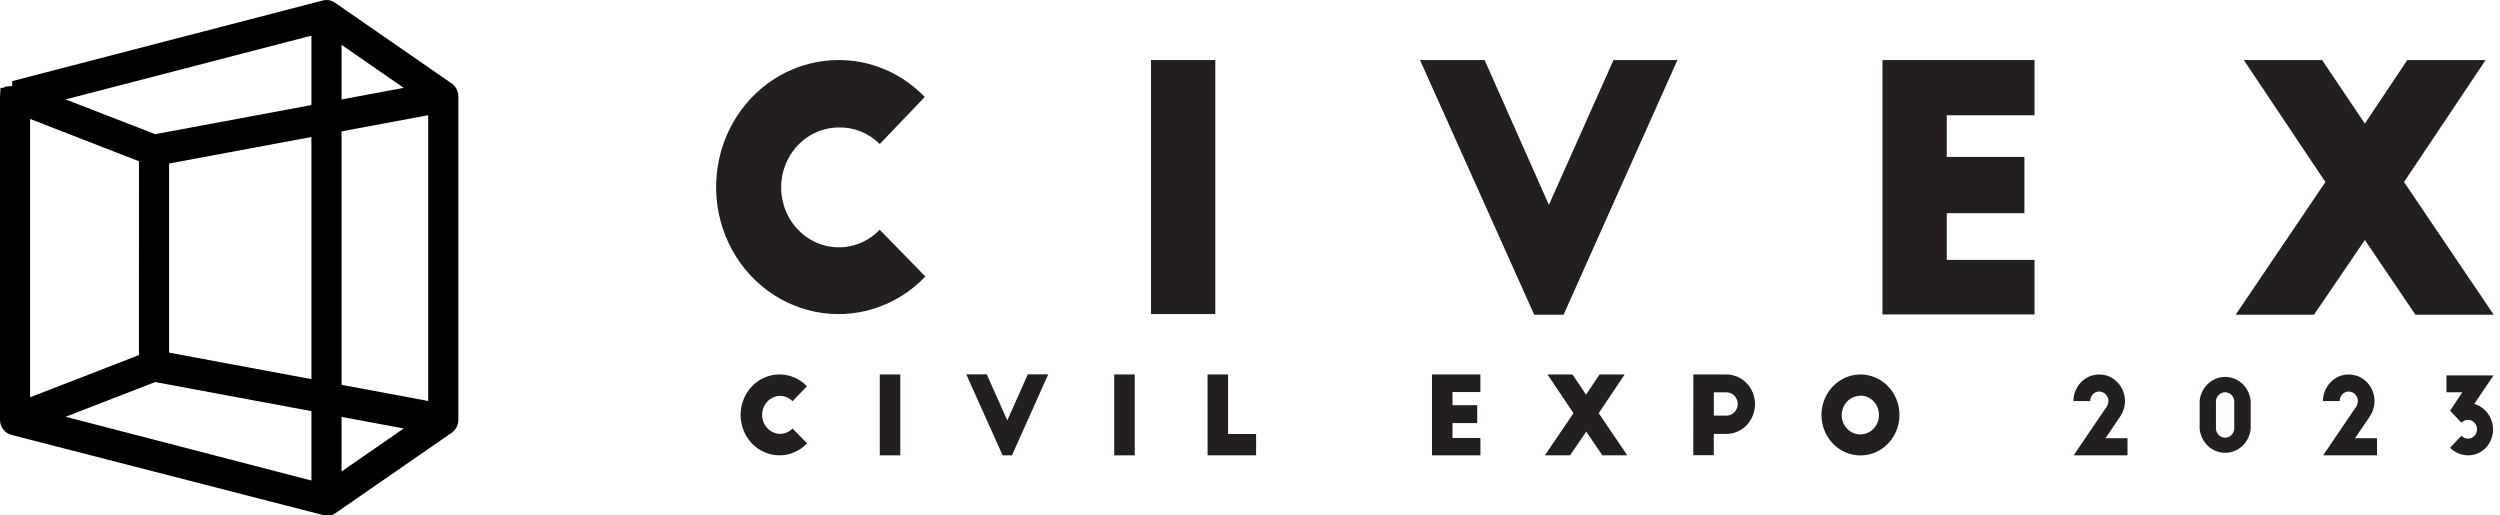 <svg width="194" height="40" viewBox="0 0 194 40" fill="none" xmlns="http://www.w3.org/2000/svg">
<path fill-rule="evenodd" clip-rule="evenodd" d="M0.945 6.294L24.984 0.055C25.098 0.017 25.217 -0.001 25.336 5.75449e-05C25.572 -2.59382e-05 25.801 0.073 25.996 0.21L34.973 6.423C35.066 6.479 35.152 6.548 35.228 6.627C35.337 6.741 35.423 6.876 35.482 7.024C35.54 7.172 35.57 7.331 35.569 7.491V32.578C35.569 32.744 35.535 32.908 35.472 33.06C35.408 33.212 35.314 33.349 35.197 33.462C35.136 33.525 35.067 33.579 34.992 33.623L25.996 39.845C25.936 39.887 25.873 39.923 25.808 39.954C25.768 39.973 25.728 39.989 25.686 40H25.669H25.336C25.217 40 25.098 39.981 24.984 39.945L0.884 33.747C0.632 33.682 0.407 33.532 0.247 33.319C0.086 33.106 -0.001 32.843 4.06271e-06 32.573V7.456V7.433V7.327H0.019V7.301V7.275V7.249V7.223V7.2V7.18V7.157V7.14V7.125V7.105V7.079C0.019 7.062 0.019 7.048 0.039 7.03V7.013V6.996V6.978V6.961V6.941V6.921V6.898V6.881V6.863V6.849V6.832L0.053 6.814H0.297L0.313 6.794H0.297L0.313 6.777L0.33 6.76H0.344H0.36L0.377 6.745L0.396 6.731L0.416 6.717H0.432H0.449H0.466H0.574L0.613 6.694H0.635H0.652H0.671H0.69H0.71H0.726H0.746H0.771H0.851H0.876C0.9 6.685 0.925 6.679 0.951 6.676L0.945 6.294ZM26.503 3.479V7.718L31.327 6.817L26.503 3.479ZM26.503 10.193V29.862L33.229 31.117V8.941L26.503 10.193ZM26.503 32.351V36.587L31.327 33.249L26.503 32.351ZM24.166 37.301V31.905L12.043 29.646L5.09 32.34L24.166 37.289V37.301ZM24.166 29.439V10.63L13.121 12.688V27.364L24.166 29.422V29.439ZM24.166 8.164V2.766L5.09 7.715L12.043 10.412L24.166 8.153V8.164ZM10.787 12.515L2.334 9.229V30.829L10.782 27.554L10.787 12.515Z" fill="black"/>
<path fill-rule="evenodd" clip-rule="evenodd" d="M186.806 4.66L183.513 9.59L180.196 4.66H174.12L180.451 14.124L173.487 24.424H179.563L183.513 18.625L187.439 24.424H193.515L186.551 14.124L192.882 4.66H186.806Z" fill="#231F20"/>
<path fill-rule="evenodd" clip-rule="evenodd" d="M146.08 24.4H157.882V20.167H151.069V16.542H157.094V12.178H151.069V8.946H157.882V4.66H146.08V24.4Z" fill="#231F20"/>
<path fill-rule="evenodd" clip-rule="evenodd" d="M125.207 4.66L120.194 15.898L115.205 4.66H110.192L119.055 24.424H121.333L130.168 4.66H125.207Z" fill="#231F20"/>
<path d="M94.308 4.66H89.319V24.371H94.308V4.66Z" fill="#231F20"/>
<path fill-rule="evenodd" clip-rule="evenodd" d="M71.759 7.528C70.883 6.615 69.842 5.891 68.695 5.398C67.548 4.906 66.318 4.655 65.077 4.66C63.513 4.658 61.973 5.057 60.593 5.821C59.214 6.586 58.037 7.692 57.169 9.042C56.3 10.392 55.766 11.944 55.614 13.56C55.462 15.176 55.697 16.805 56.298 18.304C56.899 19.803 57.847 21.125 59.058 22.152C60.269 23.179 61.706 23.879 63.241 24.191C64.776 24.503 66.361 24.417 67.856 23.94C69.351 23.463 70.71 22.61 71.811 21.457L68.267 17.828C67.746 18.369 67.106 18.768 66.402 18.99C65.698 19.213 64.951 19.252 64.229 19.104C63.507 18.956 62.831 18.625 62.261 18.141C61.691 17.658 61.245 17.036 60.962 16.33C60.679 15.625 60.568 14.858 60.638 14.098C60.709 13.337 60.958 12.606 61.365 11.97C61.773 11.333 62.325 10.811 62.973 10.448C63.621 10.086 64.345 9.895 65.081 9.892C65.668 9.877 66.251 9.983 66.798 10.203C67.345 10.424 67.844 10.755 68.267 11.178L71.759 7.528Z" fill="#231F20"/>
<path d="M61.502 31.133C61.23 30.861 60.864 30.712 60.487 30.72C60.123 30.74 59.781 30.904 59.53 31.178C59.28 31.452 59.14 31.815 59.14 32.193C59.14 32.571 59.28 32.934 59.53 33.209C59.781 33.483 60.123 33.647 60.487 33.667C60.674 33.672 60.86 33.638 61.035 33.567C61.209 33.496 61.368 33.389 61.502 33.253L62.633 34.406C62.282 34.773 61.85 35.043 61.375 35.194C60.899 35.346 60.395 35.373 59.907 35.273C59.419 35.174 58.962 34.951 58.577 34.625C58.192 34.298 57.89 33.878 57.699 33.401C57.508 32.925 57.433 32.407 57.481 31.893C57.529 31.379 57.698 30.886 57.974 30.456C58.249 30.026 58.623 29.674 59.061 29.43C59.5 29.186 59.989 29.058 60.487 29.058C60.882 29.056 61.274 29.136 61.64 29.293C62.006 29.45 62.338 29.68 62.617 29.971L61.502 31.133Z" fill="#231F20"/>
<path d="M68.271 29.058H69.864V35.336H68.271V29.058Z" fill="#231F20"/>
<path d="M81.343 29.049L78.528 35.336H77.803L74.98 29.049H76.573L78.165 32.624L79.758 29.049H81.343Z" fill="#231F20"/>
<path d="M86.463 29.058H88.056V35.336H86.463V29.058Z" fill="#231F20"/>
<path d="M93.706 29.058H95.299V33.679H97.473V35.332H93.71L93.706 29.058Z" fill="#231F20"/>
<path d="M111.123 29.058H114.877V30.422H112.715V31.443H114.631V32.832H112.715V33.989H114.881V35.336H111.123V29.058Z" fill="#231F20"/>
<path d="M126.075 29.058L124.06 32.063L126.278 35.336H124.343L123.093 33.493L121.834 35.336H119.883L122.101 32.063L120.086 29.058H122.022L123.077 30.625L124.128 29.058H126.075Z" fill="#231F20"/>
<path d="M131.403 29.058H133.951C134.54 29.054 135.107 29.293 135.527 29.722C135.946 30.151 136.185 30.736 136.189 31.348C136.193 31.96 135.963 32.548 135.549 32.983C135.136 33.419 134.572 33.666 133.983 33.671H132.991V35.324H131.399L131.403 29.058ZM132.995 32.249H133.979C134.209 32.249 134.43 32.154 134.593 31.985C134.756 31.816 134.847 31.587 134.847 31.348C134.847 31.109 134.756 30.88 134.593 30.711C134.43 30.542 134.209 30.447 133.979 30.447H132.995V32.249Z" fill="#231F20"/>
<path d="M144.36 29.058C144.959 29.056 145.545 29.238 146.044 29.581C146.544 29.925 146.933 30.414 147.164 30.988C147.395 31.561 147.457 32.193 147.342 32.803C147.227 33.413 146.94 33.974 146.518 34.415C146.095 34.855 145.557 35.156 144.97 35.279C144.382 35.401 143.773 35.34 143.22 35.104C142.666 34.867 142.192 34.465 141.859 33.949C141.525 33.432 141.347 32.825 141.346 32.203C141.347 31.372 141.665 30.576 142.229 29.986C142.794 29.397 143.56 29.064 144.36 29.058ZM144.36 30.711C144.074 30.711 143.795 30.799 143.557 30.965C143.319 31.13 143.134 31.364 143.025 31.639C142.915 31.913 142.887 32.215 142.943 32.506C142.999 32.797 143.137 33.064 143.34 33.274C143.542 33.484 143.8 33.626 144.081 33.684C144.361 33.741 144.652 33.711 144.916 33.597C145.18 33.482 145.406 33.289 145.564 33.042C145.722 32.795 145.807 32.505 145.806 32.208C145.808 32.01 145.772 31.813 145.7 31.63C145.628 31.446 145.522 31.279 145.388 31.139C145.253 30.998 145.093 30.887 144.917 30.812C144.74 30.736 144.551 30.698 144.36 30.699V30.711Z" fill="#231F20"/>
<path d="M163.353 31.745C163.514 31.57 163.608 31.341 163.619 31.1C163.608 30.909 163.529 30.729 163.396 30.595C163.263 30.462 163.087 30.386 162.903 30.381C162.809 30.381 162.717 30.401 162.631 30.439C162.545 30.477 162.468 30.532 162.403 30.601C162.337 30.67 162.286 30.752 162.252 30.842C162.217 30.932 162.2 31.028 162.202 31.125H160.896C160.897 30.852 160.951 30.582 161.053 30.33C161.155 30.078 161.304 29.85 161.491 29.658C161.678 29.466 161.9 29.315 162.143 29.212C162.387 29.109 162.648 29.056 162.911 29.058C163.174 29.06 163.434 29.115 163.676 29.221C163.919 29.327 164.138 29.482 164.323 29.676C164.508 29.87 164.654 30.1 164.754 30.353C164.853 30.606 164.903 30.876 164.901 31.149C164.891 31.564 164.765 31.966 164.539 32.307L163.384 34.005H165.093V35.336H160.912L163.353 31.745Z" fill="#231F20"/>
<path d="M170.692 31.108C170.741 30.598 170.971 30.126 171.337 29.782C171.703 29.438 172.179 29.248 172.673 29.248C173.166 29.248 173.642 29.438 174.008 29.782C174.374 30.126 174.604 30.598 174.654 31.108V33.278C174.604 33.788 174.374 34.261 174.008 34.604C173.642 34.948 173.166 35.138 172.673 35.138C172.179 35.138 171.703 34.948 171.337 34.604C170.971 34.261 170.741 33.788 170.692 33.278V31.108ZM171.958 33.278C171.971 33.464 172.052 33.638 172.184 33.765C172.316 33.892 172.489 33.963 172.669 33.963C172.848 33.963 173.022 33.892 173.153 33.765C173.285 33.638 173.366 33.464 173.379 33.278V31.125C173.366 30.939 173.285 30.765 173.153 30.638C173.022 30.511 172.848 30.44 172.669 30.44C172.489 30.44 172.316 30.511 172.184 30.638C172.052 30.765 171.971 30.939 171.958 31.125V33.278Z" fill="#231F20"/>
<path d="M182.709 31.745C182.87 31.57 182.965 31.341 182.976 31.1C182.965 30.909 182.885 30.729 182.753 30.595C182.62 30.462 182.444 30.386 182.259 30.381C182.166 30.381 182.074 30.401 181.988 30.439C181.902 30.477 181.824 30.532 181.759 30.601C181.694 30.67 181.643 30.752 181.608 30.842C181.574 30.932 181.557 31.028 181.558 31.125H180.26C180.262 30.852 180.315 30.582 180.417 30.33C180.519 30.078 180.668 29.85 180.855 29.658C181.042 29.466 181.264 29.315 181.508 29.212C181.751 29.109 182.012 29.056 182.275 29.058C182.538 29.06 182.798 29.115 183.041 29.221C183.283 29.327 183.503 29.482 183.688 29.676C183.873 29.87 184.019 30.1 184.118 30.353C184.217 30.606 184.268 30.876 184.266 31.149C184.256 31.564 184.13 31.966 183.904 32.307L182.749 34.005H184.457V35.336H180.276L182.709 31.745Z" fill="#231F20"/>
<path d="M191.015 33.815C191.11 33.918 191.231 33.99 191.365 34.021C191.499 34.052 191.639 34.041 191.767 33.99C191.895 33.939 192.005 33.849 192.084 33.733C192.163 33.616 192.206 33.478 192.21 33.336C192.214 33.242 192.201 33.148 192.171 33.059C192.141 32.971 192.094 32.889 192.033 32.819C191.973 32.749 191.899 32.692 191.818 32.652C191.736 32.611 191.647 32.588 191.557 32.584C191.134 32.584 191.015 32.807 191.015 32.807L190.123 31.873L191.079 30.438H189.844V29.132H193.5L192.003 31.344C192.421 31.464 192.789 31.723 193.052 32.081C193.315 32.44 193.458 32.877 193.46 33.328C193.462 33.854 193.264 34.36 192.91 34.736C192.555 35.112 192.071 35.328 191.565 35.336C191.029 35.341 190.513 35.131 190.123 34.749C190.123 34.749 191.015 33.79 191.015 33.815Z" fill="#231F20"/>
</svg>
